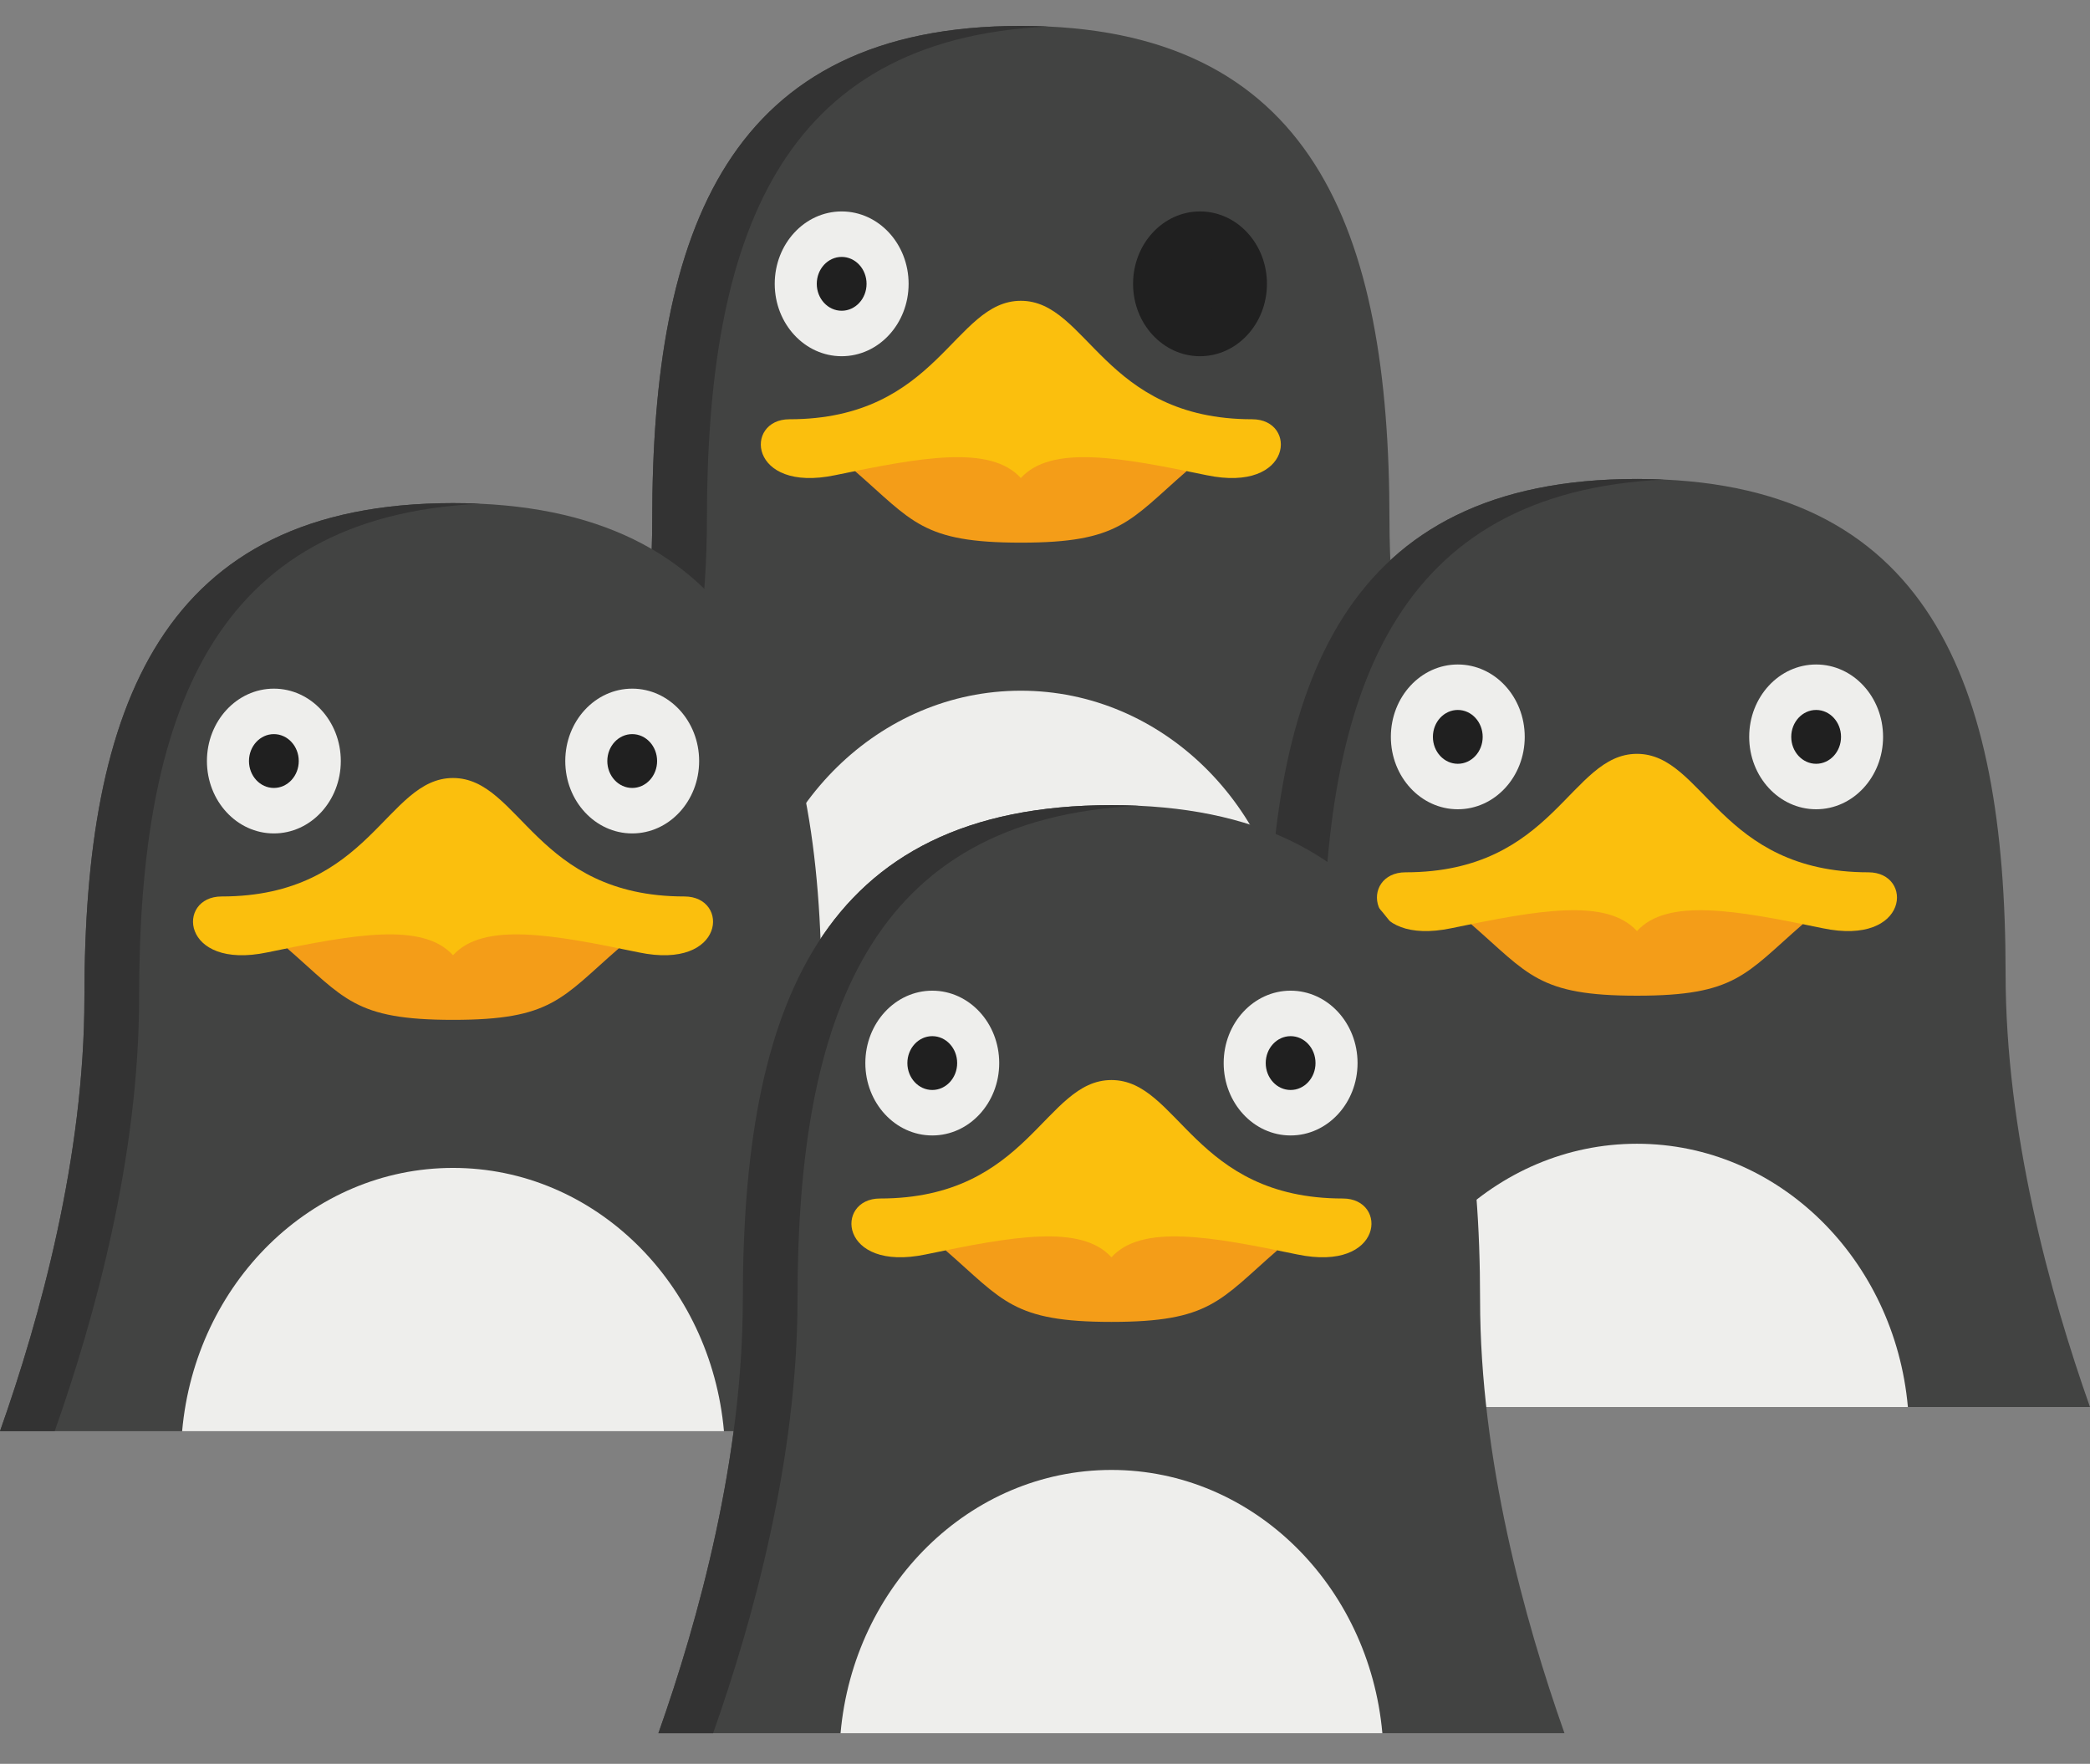 <svg width="346" height="292" viewBox="0 0 346 292" fill="none" xmlns="http://www.w3.org/2000/svg">
<rect x="0" y="0" width="346" height="292" fill="#808080" stroke="none"/>
<g clip-path="url(#clip0)">
<path d="M230.027 86.142C230.027 37.891 217.281 4.289 169 4.289C120.719 4.289 107.973 37.891 107.973 86.142C107.973 112.45 100.654 139.113 94 157.926H124.152L169 136.316L213.851 157.926H244C237.346 139.114 230.027 112.45 230.027 86.142Z" fill="#424342"/>
<path d="M173.527 4.392C172.054 4.324 170.546 4.289 169 4.289C120.72 4.289 107.973 37.891 107.973 86.142C107.973 112.45 100.654 139.113 94 157.926H103.054C109.708 139.113 117.028 112.45 117.028 86.142C117.028 39.436 128.972 6.456 173.527 4.392Z" fill="#333333"/>
<path d="M141.545 77.988C151.092 86.294 152.656 89.834 169 89.834C185.344 89.834 186.908 86.294 196.455 77.988L180.146 66.138H161.418L141.545 77.988Z" fill="#F49D18"/>
<path d="M169 79.139C174.011 73.619 185.397 75.671 199.753 78.667C214.108 81.663 214.864 69.407 207.308 69.407C182.627 69.407 180.108 49.797 169 49.797C157.892 49.797 155.373 69.407 130.692 69.407C123.136 69.407 123.892 81.663 138.247 78.667C152.603 75.671 163.989 73.618 169 79.139Z" fill="#FBBF0D"/>
<path d="M213.851 157.926H124.152C126.323 133.47 145.576 114.343 169 114.343C192.424 114.343 211.677 133.47 213.851 157.926Z" fill="#EEEEEC"/>
<path d="M139.338 58.971C145.458 58.971 150.42 53.605 150.42 46.987C150.42 40.368 145.458 35.003 139.338 35.003C133.218 35.003 128.257 40.368 128.257 46.987C128.257 53.605 133.218 58.971 139.338 58.971Z" fill="#EEEEEC"/>
<path d="M139.338 51.443C141.614 51.443 143.459 49.448 143.459 46.987C143.459 44.526 141.614 42.531 139.338 42.531C137.062 42.531 135.217 44.526 135.217 46.987C135.217 49.448 137.062 51.443 139.338 51.443Z" fill="#202020"/>
<path d="M198.662 58.971C204.782 58.971 209.743 53.605 209.743 46.987C209.743 40.368 204.782 35.003 198.662 35.003C192.542 35.003 187.58 40.368 187.58 46.987C187.58 53.605 192.542 58.971 198.662 58.971Z" fill="#202020"/>
<path d="M198.662 51.443C200.938 51.443 202.783 49.448 202.783 46.987C202.783 44.526 200.938 42.531 198.662 42.531C196.386 42.531 194.541 44.526 194.541 46.987C194.541 49.448 196.386 51.443 198.662 51.443Z" fill="#202020"/>
</g>
<g clip-path="url(#clip1)">
<path d="M136.027 165.142C136.027 116.891 123.281 83.289 75 83.289C26.719 83.289 13.973 116.891 13.973 165.142C13.973 191.45 6.654 218.113 0 236.926H30.152L75 215.316L119.851 236.926H150C143.346 218.114 136.027 191.45 136.027 165.142Z" fill="#424342"/>
<path d="M79.527 83.392C78.054 83.324 76.546 83.289 75 83.289C26.72 83.289 13.973 116.891 13.973 165.142C13.973 191.45 6.654 218.113 0 236.926H9.054C15.708 218.113 23.028 191.45 23.028 165.142C23.028 118.436 34.972 85.456 79.527 83.392Z" fill="#333333"/>
<path d="M47.545 156.988C57.092 165.294 58.656 168.834 75 168.834C91.344 168.834 92.908 165.294 102.455 156.988L86.146 145.138H67.418L47.545 156.988Z" fill="#F49D18"/>
<path d="M75 158.139C80.011 152.619 91.397 154.671 105.753 157.667C120.108 160.663 120.864 148.407 113.308 148.407C88.627 148.407 86.108 128.797 75 128.797C63.892 128.797 61.373 148.407 36.692 148.407C29.136 148.407 29.892 160.663 44.247 157.667C58.603 154.671 69.989 152.618 75 158.139Z" fill="#FBBF0D"/>
<path d="M119.851 236.926H30.152C32.323 212.47 51.576 193.343 75 193.343C98.424 193.343 117.677 212.47 119.851 236.926Z" fill="#EEEEEC"/>
<path d="M45.338 137.971C51.458 137.971 56.42 132.605 56.42 125.987C56.42 119.368 51.458 114.003 45.338 114.003C39.218 114.003 34.257 119.368 34.257 125.987C34.257 132.605 39.218 137.971 45.338 137.971Z" fill="#EEEEEC"/>
<path d="M45.338 130.443C47.614 130.443 49.459 128.448 49.459 125.987C49.459 123.526 47.614 121.531 45.338 121.531C43.062 121.531 41.218 123.526 41.218 125.987C41.218 128.448 43.062 130.443 45.338 130.443Z" fill="#202020"/>
<path d="M104.662 137.971C110.782 137.971 115.743 132.605 115.743 125.987C115.743 119.368 110.782 114.003 104.662 114.003C98.542 114.003 93.58 119.368 93.58 125.987C93.58 132.605 98.542 137.971 104.662 137.971Z" fill="#EEEEEC"/>
<path d="M104.662 130.443C106.938 130.443 108.783 128.448 108.783 125.987C108.783 123.526 106.938 121.531 104.662 121.531C102.386 121.531 100.541 123.526 100.541 125.987C100.541 128.448 102.386 130.443 104.662 130.443Z" fill="#202020"/>
</g>
<g clip-path="url(#clip2)">
<path d="M332.027 161.142C332.027 112.891 319.281 79.289 271 79.289C222.719 79.289 209.973 112.891 209.973 161.142C209.973 187.45 202.654 214.113 196 232.926H226.152L271 211.316L315.851 232.926H346C339.346 214.114 332.027 187.45 332.027 161.142Z" fill="#424342"/>
<path d="M275.527 79.392C274.054 79.324 272.546 79.289 271 79.289C222.72 79.289 209.973 112.891 209.973 161.142C209.973 187.45 202.654 214.113 196 232.926H205.054C211.708 214.113 219.028 187.45 219.028 161.142C219.028 114.436 230.972 81.456 275.527 79.392Z" fill="#333333"/>
<path d="M243.545 152.988C253.092 161.294 254.656 164.834 271 164.834C287.344 164.834 288.908 161.294 298.455 152.988L282.146 141.138H263.418L243.545 152.988Z" fill="#F49D18"/>
<path d="M271 154.139C276.011 148.619 287.397 150.671 301.753 153.667C316.108 156.663 316.864 144.407 309.308 144.407C284.627 144.407 282.108 124.797 271 124.797C259.892 124.797 257.373 144.407 232.692 144.407C225.136 144.407 225.892 156.663 240.247 153.667C254.603 150.671 265.989 148.618 271 154.139Z" fill="#FBBF0D"/>
<path d="M315.851 232.926H226.152C228.323 208.47 247.576 189.343 271 189.343C294.424 189.343 313.677 208.47 315.851 232.926Z" fill="#EEEEEC"/>
<path d="M241.338 133.971C247.458 133.971 252.42 128.605 252.42 121.987C252.42 115.368 247.458 110.003 241.338 110.003C235.218 110.003 230.257 115.368 230.257 121.987C230.257 128.605 235.218 133.971 241.338 133.971Z" fill="#EEEEEC"/>
<path d="M241.338 126.443C243.614 126.443 245.459 124.448 245.459 121.987C245.459 119.526 243.614 117.531 241.338 117.531C239.062 117.531 237.217 119.526 237.217 121.987C237.217 124.448 239.062 126.443 241.338 126.443Z" fill="#202020"/>
<path d="M300.662 133.971C306.782 133.971 311.743 128.605 311.743 121.987C311.743 115.368 306.782 110.003 300.662 110.003C294.542 110.003 289.58 115.368 289.58 121.987C289.58 128.605 294.542 133.971 300.662 133.971Z" fill="#EEEEEC"/>
<path d="M300.662 126.443C302.938 126.443 304.783 124.448 304.783 121.987C304.783 119.526 302.938 117.531 300.662 117.531C298.386 117.531 296.541 119.526 296.541 121.987C296.541 124.448 298.386 126.443 300.662 126.443Z" fill="#202020"/>
</g>
<g clip-path="url(#clip3)">
<path d="M245.027 215.142C245.027 166.891 232.281 133.289 184 133.289C135.719 133.289 122.973 166.891 122.973 215.142C122.973 241.45 115.654 268.113 109 286.926H139.152L184 265.316L228.851 286.926H259C252.346 268.114 245.027 241.45 245.027 215.142Z" fill="#424342"/>
<path d="M188.527 133.392C187.054 133.324 185.546 133.289 184 133.289C135.72 133.289 122.973 166.891 122.973 215.142C122.973 241.45 115.654 268.113 109 286.926H118.054C124.708 268.113 132.028 241.45 132.028 215.142C132.028 168.436 143.972 135.456 188.527 133.392Z" fill="#333333"/>
<path d="M156.545 206.988C166.092 215.294 167.656 218.834 184 218.834C200.344 218.834 201.908 215.294 211.455 206.988L195.146 195.138H176.418L156.545 206.988Z" fill="#F49D18"/>
<path d="M184 208.139C189.011 202.619 200.397 204.671 214.753 207.667C229.108 210.663 229.864 198.407 222.308 198.407C197.627 198.407 195.108 178.797 184 178.797C172.892 178.797 170.373 198.407 145.692 198.407C138.136 198.407 138.892 210.663 153.247 207.667C167.603 204.671 178.989 202.618 184 208.139Z" fill="#FBBF0D"/>
<path d="M228.851 286.926H139.152C141.323 262.47 160.576 243.343 184 243.343C207.424 243.343 226.677 262.47 228.851 286.926Z" fill="#EEEEEC"/>
<path d="M154.338 187.971C160.458 187.971 165.42 182.605 165.42 175.987C165.42 169.368 160.458 164.003 154.338 164.003C148.218 164.003 143.257 169.368 143.257 175.987C143.257 182.605 148.218 187.971 154.338 187.971Z" fill="#EEEEEC"/>
<path d="M154.338 180.443C156.614 180.443 158.459 178.448 158.459 175.987C158.459 173.526 156.614 171.531 154.338 171.531C152.062 171.531 150.217 173.526 150.217 175.987C150.217 178.448 152.062 180.443 154.338 180.443Z" fill="#202020"/>
<path d="M213.662 187.971C219.782 187.971 224.743 182.605 224.743 175.987C224.743 169.368 219.782 164.003 213.662 164.003C207.542 164.003 202.58 169.368 202.58 175.987C202.58 182.605 207.542 187.971 213.662 187.971Z" fill="#EEEEEC"/>
<path d="M213.662 180.443C215.938 180.443 217.783 178.448 217.783 175.987C217.783 173.526 215.938 171.531 213.662 171.531C211.386 171.531 209.541 173.526 209.541 175.987C209.541 178.448 211.386 180.443 213.662 180.443Z" fill="#202020"/>
</g>
<defs>
<clipPath id="clip0">
<rect width="150" height="162.215" fill="white" transform="translate(94)"/>
</clipPath>
<clipPath id="clip1">
<rect width="150" height="162.215" fill="white" transform="translate(0 79)"/>
</clipPath>
<clipPath id="clip2">
<rect width="150" height="162.215" fill="white" transform="translate(196 75)"/>
</clipPath>
<clipPath id="clip3">
<rect width="150" height="162.215" fill="white" transform="translate(109 129)"/>
</clipPath>
</defs>
</svg>
